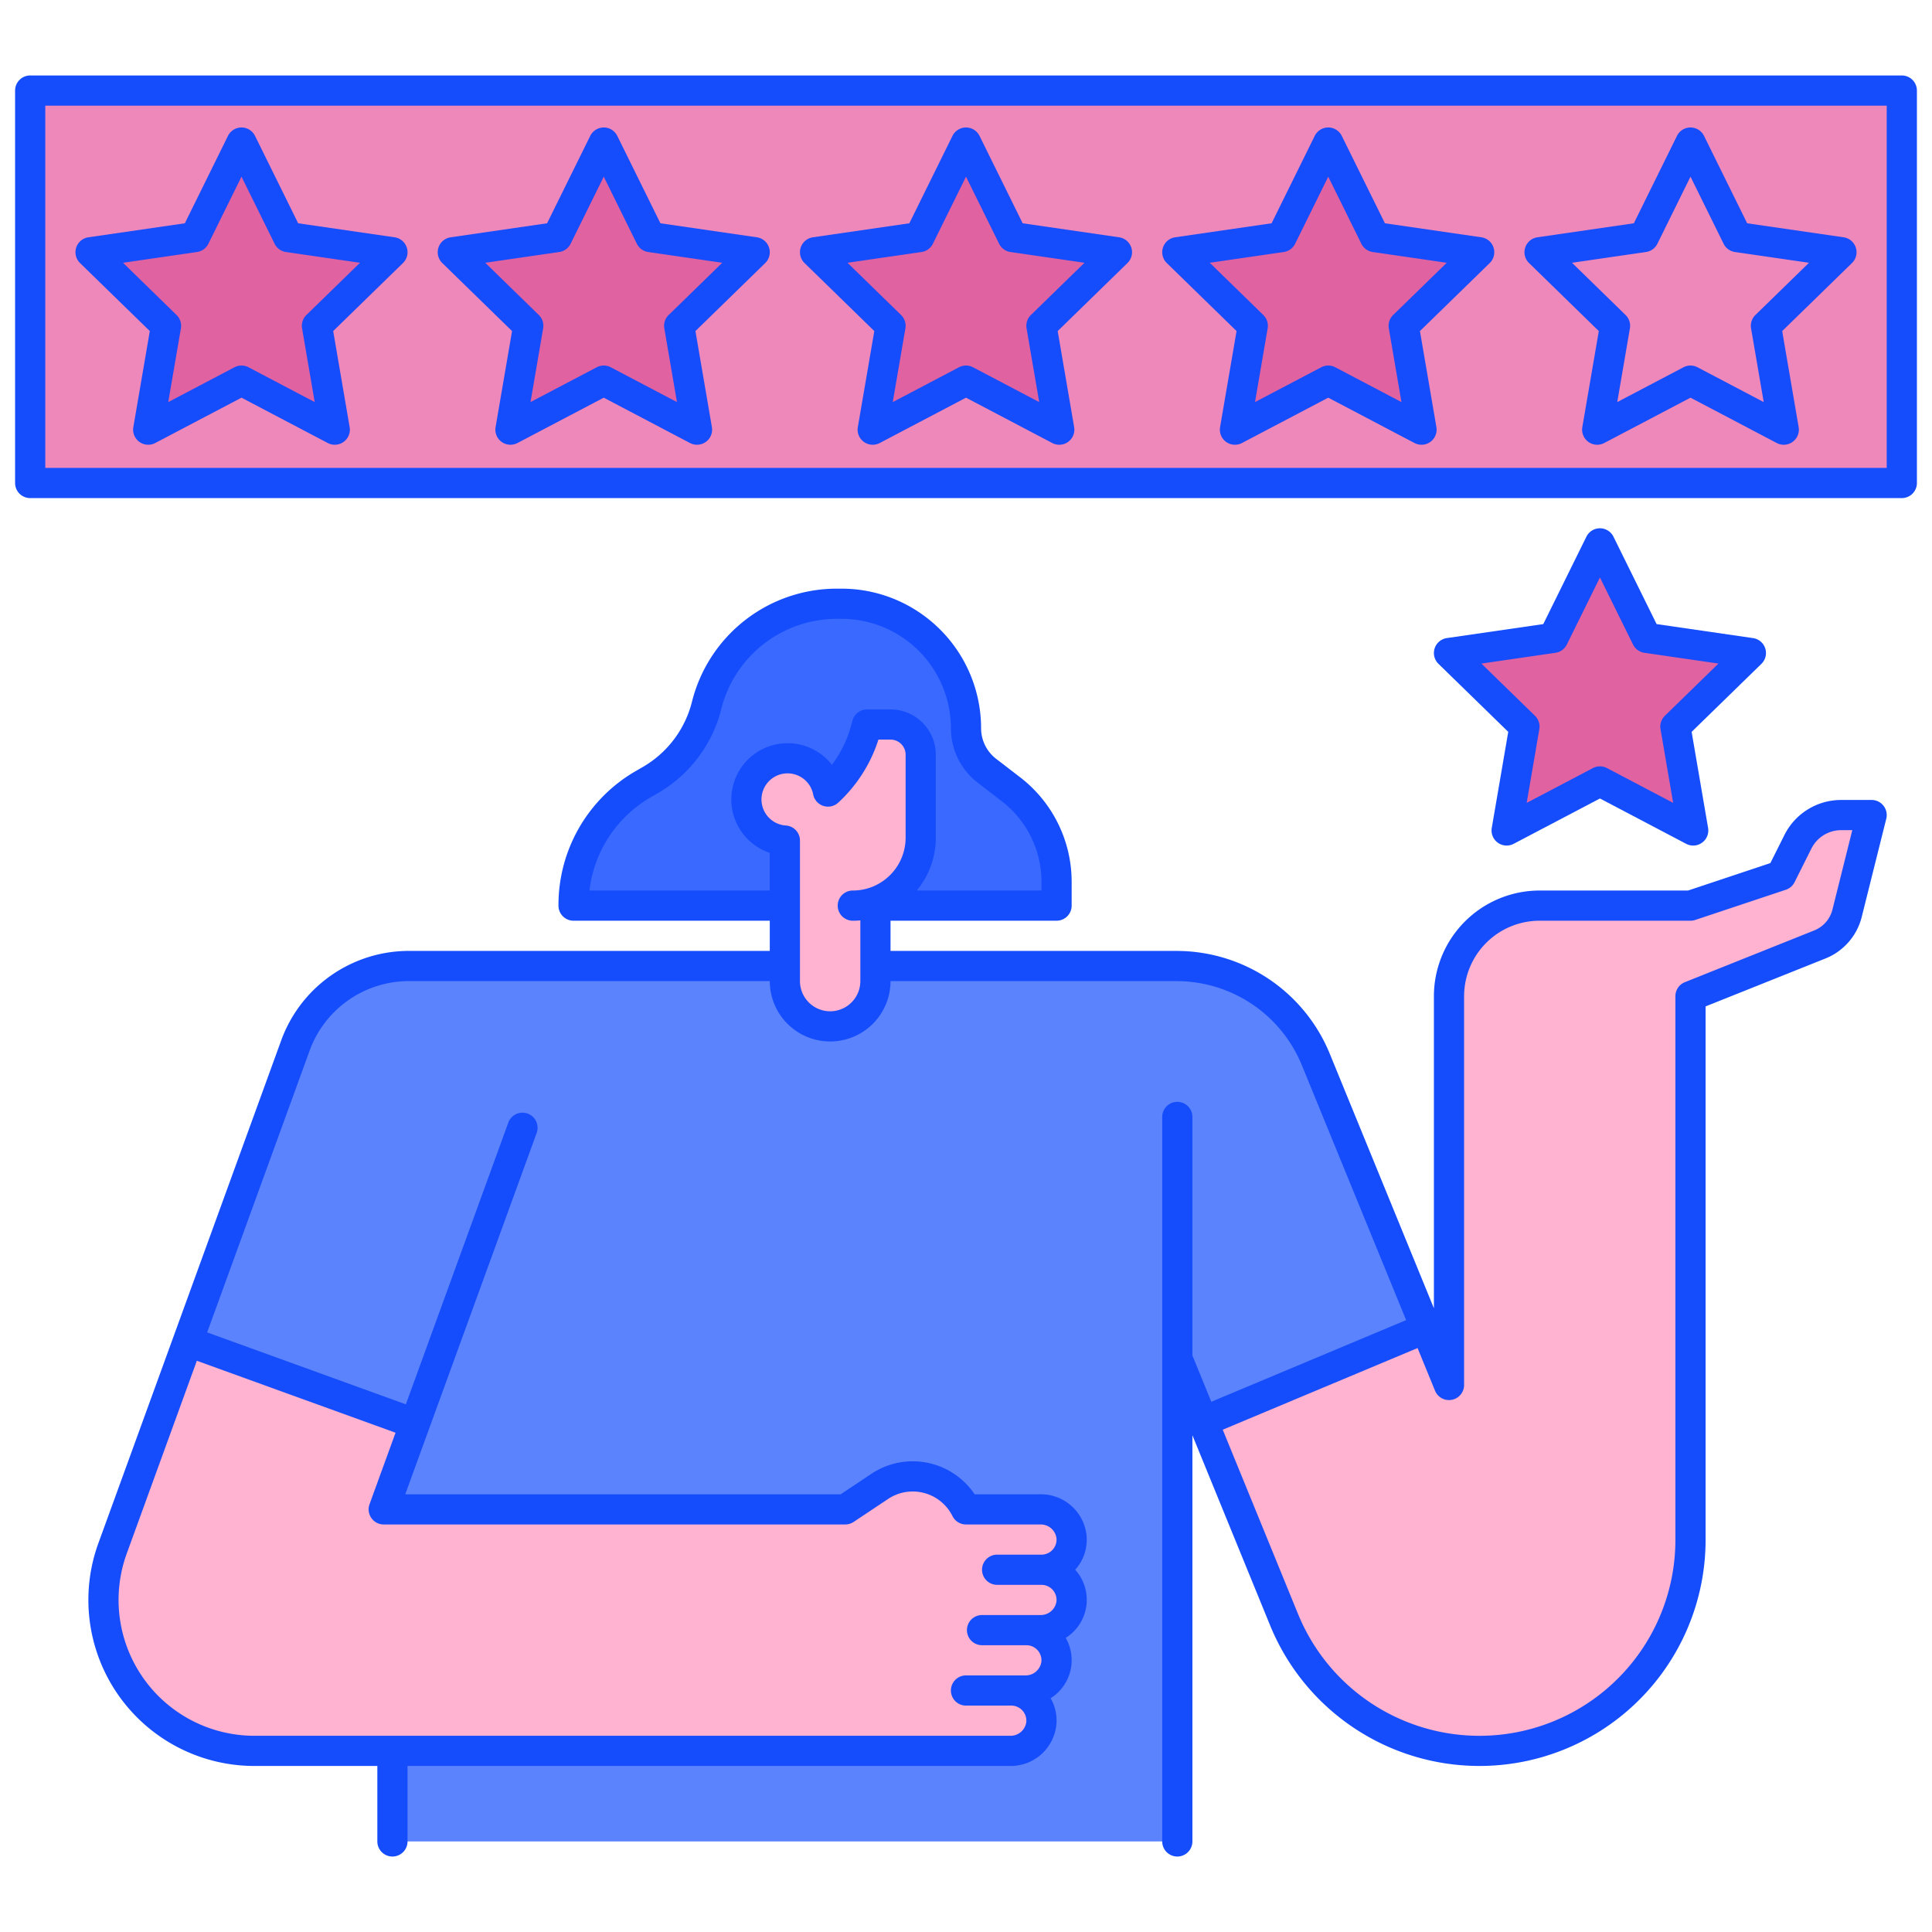 <svg xmlns="http://www.w3.org/2000/svg"  viewBox="0 0 512 512" width="100px" height="100px"><g data-name="two tone"><path fill="#3a69ff" d="M152,240H280v-6.4a30.746,30.746,0,0,0-12-24.37l-6.458-4.968A14.2,14.2,0,0,1,256,193.008h0a33.009,33.009,0,0,0-16.241-28.432h0A33.007,33.007,0,0,0,222.992,160h-1.22a35.569,35.569,0,0,0-11.248,1.825h0a35.573,35.573,0,0,0-23.26,25.118h0a31.72,31.72,0,0,1-14.922,19.783l-1.894,1.093A36.874,36.874,0,0,0,152,239.759Z"/><rect width="208" height="232" x="104" y="256" fill="#5b83fe"/><path fill="#ffb3d0" d="M232,260V216H208v44a12,12,0,0,0,12,12h0A12,12,0,0,0,232,260Z"/><rect width="496" height="104" x="8" y="24" fill="#ef88ba"/><polygon fill="#e162a1" points="64 37.782 76.361 62.828 104 66.844 84 86.339 88.721 113.867 64 100.87 39.279 113.867 44 86.339 24 66.844 51.639 62.828 64 37.782"/><polygon fill="#e162a1" points="160 37.782 172.361 62.828 200 66.844 180 86.339 184.721 113.867 160 100.87 135.279 113.867 140 86.339 120 66.844 147.639 62.828 160 37.782"/><polygon fill="#e162a1" points="256 37.782 268.361 62.828 296 66.844 276 86.339 280.721 113.867 256 100.87 231.279 113.867 236 86.339 216 66.844 243.639 62.828 256 37.782"/><polygon fill="#e162a1" points="352 37.782 364.361 62.828 392 66.844 372 86.339 376.721 113.867 352 100.87 327.279 113.867 332 86.339 312 66.844 339.639 62.828 352 37.782"/><polygon fill="#ef88ba" points="448 37.782 460.361 62.828 488 66.844 468 86.339 472.721 113.867 448 100.87 423.279 113.867 428 86.339 408 66.844 435.639 62.828 448 37.782"/><polygon fill="#e162a1" points="424 144 436.361 169.045 464 173.062 444 192.557 448.721 220.085 424 207.088 399.279 220.085 404 192.557 384 173.062 411.639 169.045 424 144"/><path fill="#ffb3d0" d="M283.98,407.47A8,8,0,0,1,276,416a8,8,0,0,1,7.98,8.53,8.176,8.176,0,0,1-8.25,7.47H272a8,8,0,0,1,7.98,8.53,8.176,8.176,0,0,1-8.25,7.47H268a8,8,0,0,1,7.98,8.53,8.176,8.176,0,0,1-8.25,7.47H67.42a40,40,0,0,1-37.59-53.67l19.94-54.84,60.18,21.79L101.69,400H224l9.12-6.08A15.769,15.769,0,0,1,256,400h19.73A8.176,8.176,0,0,1,283.98,407.47Z"/><path fill="#5b83fe" d="M108.36,256a32.005,32.005,0,0,1,30.08,42.94l-28.49,78.34L49.77,355.49l28.52-78.43A32.017,32.017,0,0,1,108.36,256Z"/><path fill="#5b83fe" d="M377.85,352l-59.03,24.74L269.43,256h42.29a39.994,39.994,0,0,1,37.02,24.86Z"/><path fill="#ffb3d0" d="M496,216l-6.51,26.05a12.006,12.006,0,0,1-7.19,8.23L448,264V408.07a55.933,55.933,0,0,1-107.7,21.18l-21.48-52.51L377.85,352,384,367.04V264a24.006,24.006,0,0,1,24-24h40l24-8,4.44-8.87A12.877,12.877,0,0,1,487.97,216Z"/><circle cx="208.715" cy="211.862" r="10.915" fill="#ffb3d0"/><path fill="#ffb3d0" d="M244,200v22a18,18,0,0,1-18,18h0a18,18,0,0,1-18-18v-5.226h0a34.722,34.722,0,0,0,21.383-23.337l.395-1.437H236A8,8,0,0,1,244,200Z"/><path fill="#154dfc" d="M504,20H8a4,4,0,0,0-4,4V128a4,4,0,0,0,4,4H504a4,4,0,0,0,4-4V24A4,4,0,0,0,504,20Zm-4,104H12V28H500Z"/><path fill="#154dfc" d="M39.7,87.736,35.336,113.19a4,4,0,0,0,5.8,4.217L64,105.389l22.86,12.018a4,4,0,0,0,5.8-4.217L88.3,87.736l18.494-18.028a4,4,0,0,0-2.217-6.823L79.017,59.171,67.587,36.012a4,4,0,0,0-7.174,0L48.983,59.171,23.425,62.885a4,4,0,0,0-2.217,6.823Zm12.513-20.95A4,4,0,0,0,55.227,64.6L64,46.821,72.773,64.6a4,4,0,0,0,3.012,2.188L95.4,69.637l-14.2,13.838a4,4,0,0,0-1.15,3.541l3.351,19.539L65.861,97.33a3.994,3.994,0,0,0-3.722,0l-17.548,9.225,3.351-19.539a4,4,0,0,0-1.15-3.541L32.6,69.637Z"/><path fill="#154dfc" d="M135.7,87.736l-4.366,25.454a4,4,0,0,0,5.8,4.217L160,105.389l22.86,12.018a4,4,0,0,0,5.8-4.217L184.3,87.736l18.494-18.028a4,4,0,0,0-2.217-6.823l-25.558-3.714-11.43-23.159a4,4,0,0,0-7.174,0l-11.43,23.159-25.558,3.714a4,4,0,0,0-2.217,6.823Zm12.513-20.95a4,4,0,0,0,3.012-2.188L160,46.821,168.773,64.6a4,4,0,0,0,3.012,2.188L191.4,69.637l-14.2,13.838a4,4,0,0,0-1.15,3.541l3.351,19.539L161.861,97.33a3.994,3.994,0,0,0-3.722,0l-17.548,9.225,3.351-19.539a4,4,0,0,0-1.15-3.541L128.6,69.637Z"/><path fill="#154dfc" d="M231.7,87.736l-4.366,25.454a4,4,0,0,0,5.8,4.217L256,105.389l22.86,12.018a4,4,0,0,0,5.8-4.217L280.3,87.736l18.494-18.028a4,4,0,0,0-2.217-6.823l-25.558-3.714-11.43-23.159a4,4,0,0,0-7.174,0l-11.43,23.159-25.558,3.714a4,4,0,0,0-2.217,6.823Zm12.513-20.95a4,4,0,0,0,3.012-2.188L256,46.821,264.773,64.6a4,4,0,0,0,3.012,2.188L287.4,69.637l-14.2,13.838a4,4,0,0,0-1.15,3.541l3.351,19.539L257.861,97.33a3.994,3.994,0,0,0-3.722,0l-17.548,9.225,3.351-19.539a4,4,0,0,0-1.15-3.541L224.6,69.637Z"/><path fill="#154dfc" d="M327.7,87.736l-4.366,25.454a4,4,0,0,0,5.8,4.217L352,105.389l22.86,12.018a4,4,0,0,0,5.8-4.217L376.3,87.736l18.494-18.028a4,4,0,0,0-2.217-6.823l-25.558-3.714-11.43-23.159a4,4,0,0,0-7.174,0l-11.43,23.159-25.558,3.714a4,4,0,0,0-2.217,6.823Zm12.513-20.95a4,4,0,0,0,3.012-2.188L352,46.821,360.773,64.6a4,4,0,0,0,3.012,2.188L383.4,69.637l-14.2,13.838a4,4,0,0,0-1.15,3.541l3.351,19.539L353.861,97.33a3.994,3.994,0,0,0-3.722,0l-17.548,9.225,3.351-19.539a4,4,0,0,0-1.15-3.541L320.6,69.637Z"/><path fill="#154dfc" d="M423.7,87.736l-4.366,25.454a4,4,0,0,0,5.8,4.217L448,105.389l22.86,12.018a4,4,0,0,0,5.8-4.217L472.3,87.736l18.494-18.028a4,4,0,0,0-2.217-6.823l-25.558-3.714-11.43-23.159a4,4,0,0,0-7.174,0l-11.43,23.159-25.558,3.714a4,4,0,0,0-2.217,6.823Zm12.513-20.95a4,4,0,0,0,3.012-2.188L448,46.821,456.773,64.6a4,4,0,0,0,3.012,2.188L479.4,69.637l-14.2,13.838a4,4,0,0,0-1.15,3.541l3.351,19.539L449.861,97.33a3.994,3.994,0,0,0-3.722,0l-17.548,9.225,3.351-19.539a4,4,0,0,0-1.15-3.541L416.6,69.637Z"/><path fill="#154dfc" d="M467.805,171.826a4,4,0,0,0-3.23-2.723l-25.558-3.714-11.43-23.159a4,4,0,0,0-7.174,0l-11.43,23.159L383.425,169.1a4,4,0,0,0-2.217,6.823L399.7,193.953l-4.366,25.455a4,4,0,0,0,5.8,4.217L424,211.607l22.86,12.018a4,4,0,0,0,5.8-4.217L448.3,193.953l18.494-18.027A4,4,0,0,0,467.805,171.826Zm-26.6,17.866a4,4,0,0,0-1.15,3.541l3.351,19.539-17.548-9.225a4,4,0,0,0-3.722,0l-17.548,9.225,3.351-19.539a4,4,0,0,0-1.15-3.541l-14.2-13.838L412.215,173a4,4,0,0,0,3.012-2.189L424,153.039l8.773,17.776A4,4,0,0,0,435.785,173l19.619,2.85Z"/><path fill="#154dfc" d="M108.36,252a36.02,36.02,0,0,0-33.829,23.693l-48.46,133.27A44,44,0,0,0,67.42,468H100v20a4,4,0,0,0,8,0V468H267.73a12.159,12.159,0,0,0,12.243-11.213,11.922,11.922,0,0,0-1.545-6.734,11.91,11.91,0,0,0,4-16A11.909,11.909,0,0,0,284.942,416a11.9,11.9,0,0,0,3.031-8.784A12.16,12.16,0,0,0,275.73,396H258.29a19.768,19.768,0,0,0-27.389-5.408L222.789,396H107.4l34.8-95.693a4,4,0,1,0-7.517-2.734l-27.125,74.591L54.9,353.1l27.151-74.667A28.014,28.014,0,0,1,108.36,260H204a16,16,0,1,0,32,0h75.719c.084.006.169.009.254.01a35.888,35.888,0,0,1,33.065,22.365l27.6,67.469-51.629,21.639L316,359.213V296a4,4,0,0,0-8,0V488a4,4,0,0,0,8,0V380.362l20.6,50.4A59.932,59.932,0,0,0,452,408.07V266.708L483.783,254a16.058,16.058,0,0,0,9.588-10.975l6.51-26.05A4,4,0,0,0,496,212h-8.03a16.788,16.788,0,0,0-15.107,9.339l-3.7,7.39L447.351,236H408a28.032,28.032,0,0,0-28,28v82.7l-27.557-67.353a43.867,43.867,0,0,0-40.12-27.334c-.106-.009-.215-.013-.323-.013H236v-8h44a4,4,0,0,0,4-4v-6.4a34.95,34.95,0,0,0-13.561-27.54l-6.463-4.973A10.241,10.241,0,0,1,260,193.01a37.025,37.025,0,0,0-18.206-31.874A36.862,36.862,0,0,0,222.99,156h-1.22a39.566,39.566,0,0,0-38.392,29.974,27.769,27.769,0,0,1-13.036,17.291l-1.889,1.089A40.967,40.967,0,0,0,148,239.76V240a4,4,0,0,0,4,4h52v8Zm-3.537,127.683-6.891,18.95A4,4,0,0,0,101.69,404H224a4,4,0,0,0,2.219-.672l9.12-6.079a11.767,11.767,0,0,1,17.085,4.543A4,4,0,0,0,256,404h19.73a4.2,4.2,0,0,1,4.258,3.727A4,4,0,0,1,276,412H264.25a4,4,0,0,0,0,8H276a4,4,0,0,1,3.988,4.276A4.2,4.2,0,0,1,275.73,428H260.25a4,4,0,0,0,0,8H272a4,4,0,0,1,3.988,4.276A4.2,4.2,0,0,1,271.73,444H268c-.043,0-.083.011-.125.013s-.082-.013-.125-.013H256a4,4,0,0,0,0,8h11.75c.043,0,.083-.011.125-.013s.082.013.125.013a4,4,0,0,1,3.988,4.276A4.2,4.2,0,0,1,267.73,460H67.42a36,36,0,0,1-33.831-48.3l18.575-51.083ZM380.3,368.555a4,4,0,0,0,7.7-1.515V264a20.023,20.023,0,0,1,20-20h40a4,4,0,0,0,1.265-.205l24-8a4,4,0,0,0,2.312-2l4.443-8.876A8.831,8.831,0,0,1,487.97,220h2.907l-5.266,21.074a8.038,8.038,0,0,1-4.8,5.492l-34.3,13.72A4,4,0,0,0,444,264V408.07a51.933,51.933,0,0,1-100,19.667l-19.962-48.848,51.631-21.641ZM228,260a8,8,0,0,1-16,0V222.76a4,4,0,0,0-3.741-3.992,6.917,6.917,0,1,1,7.245-8.233,4,4,0,0,0,6.637,2.176A38.7,38.7,0,0,0,232.791,196H236a4,4,0,0,1,4,4v22a14.023,14.023,0,0,1-9.258,13.172q-.081.027-.162.057A13.82,13.82,0,0,1,226,236a4,4,0,0,0,0,8q1.006,0,2-.09Zm-71.783-24a32.958,32.958,0,0,1,16.231-24.715l1.894-1.092a35.775,35.775,0,0,0,16.8-22.279A31.593,31.593,0,0,1,221.77,164h1.22a28.887,28.887,0,0,1,14.741,4.027A29.025,29.025,0,0,1,252,193.01a18.288,18.288,0,0,0,7.1,14.42l6.462,4.971A26.906,26.906,0,0,1,276,233.6V236H242.959A22,22,0,0,0,248,222V200a12.013,12.013,0,0,0-12-12h-6.22a4,4,0,0,0-3.853,2.928l-.4,1.449a30.775,30.775,0,0,1-5.056,10.307A14.915,14.915,0,1,0,204,226.019V236Z"/></g></svg>